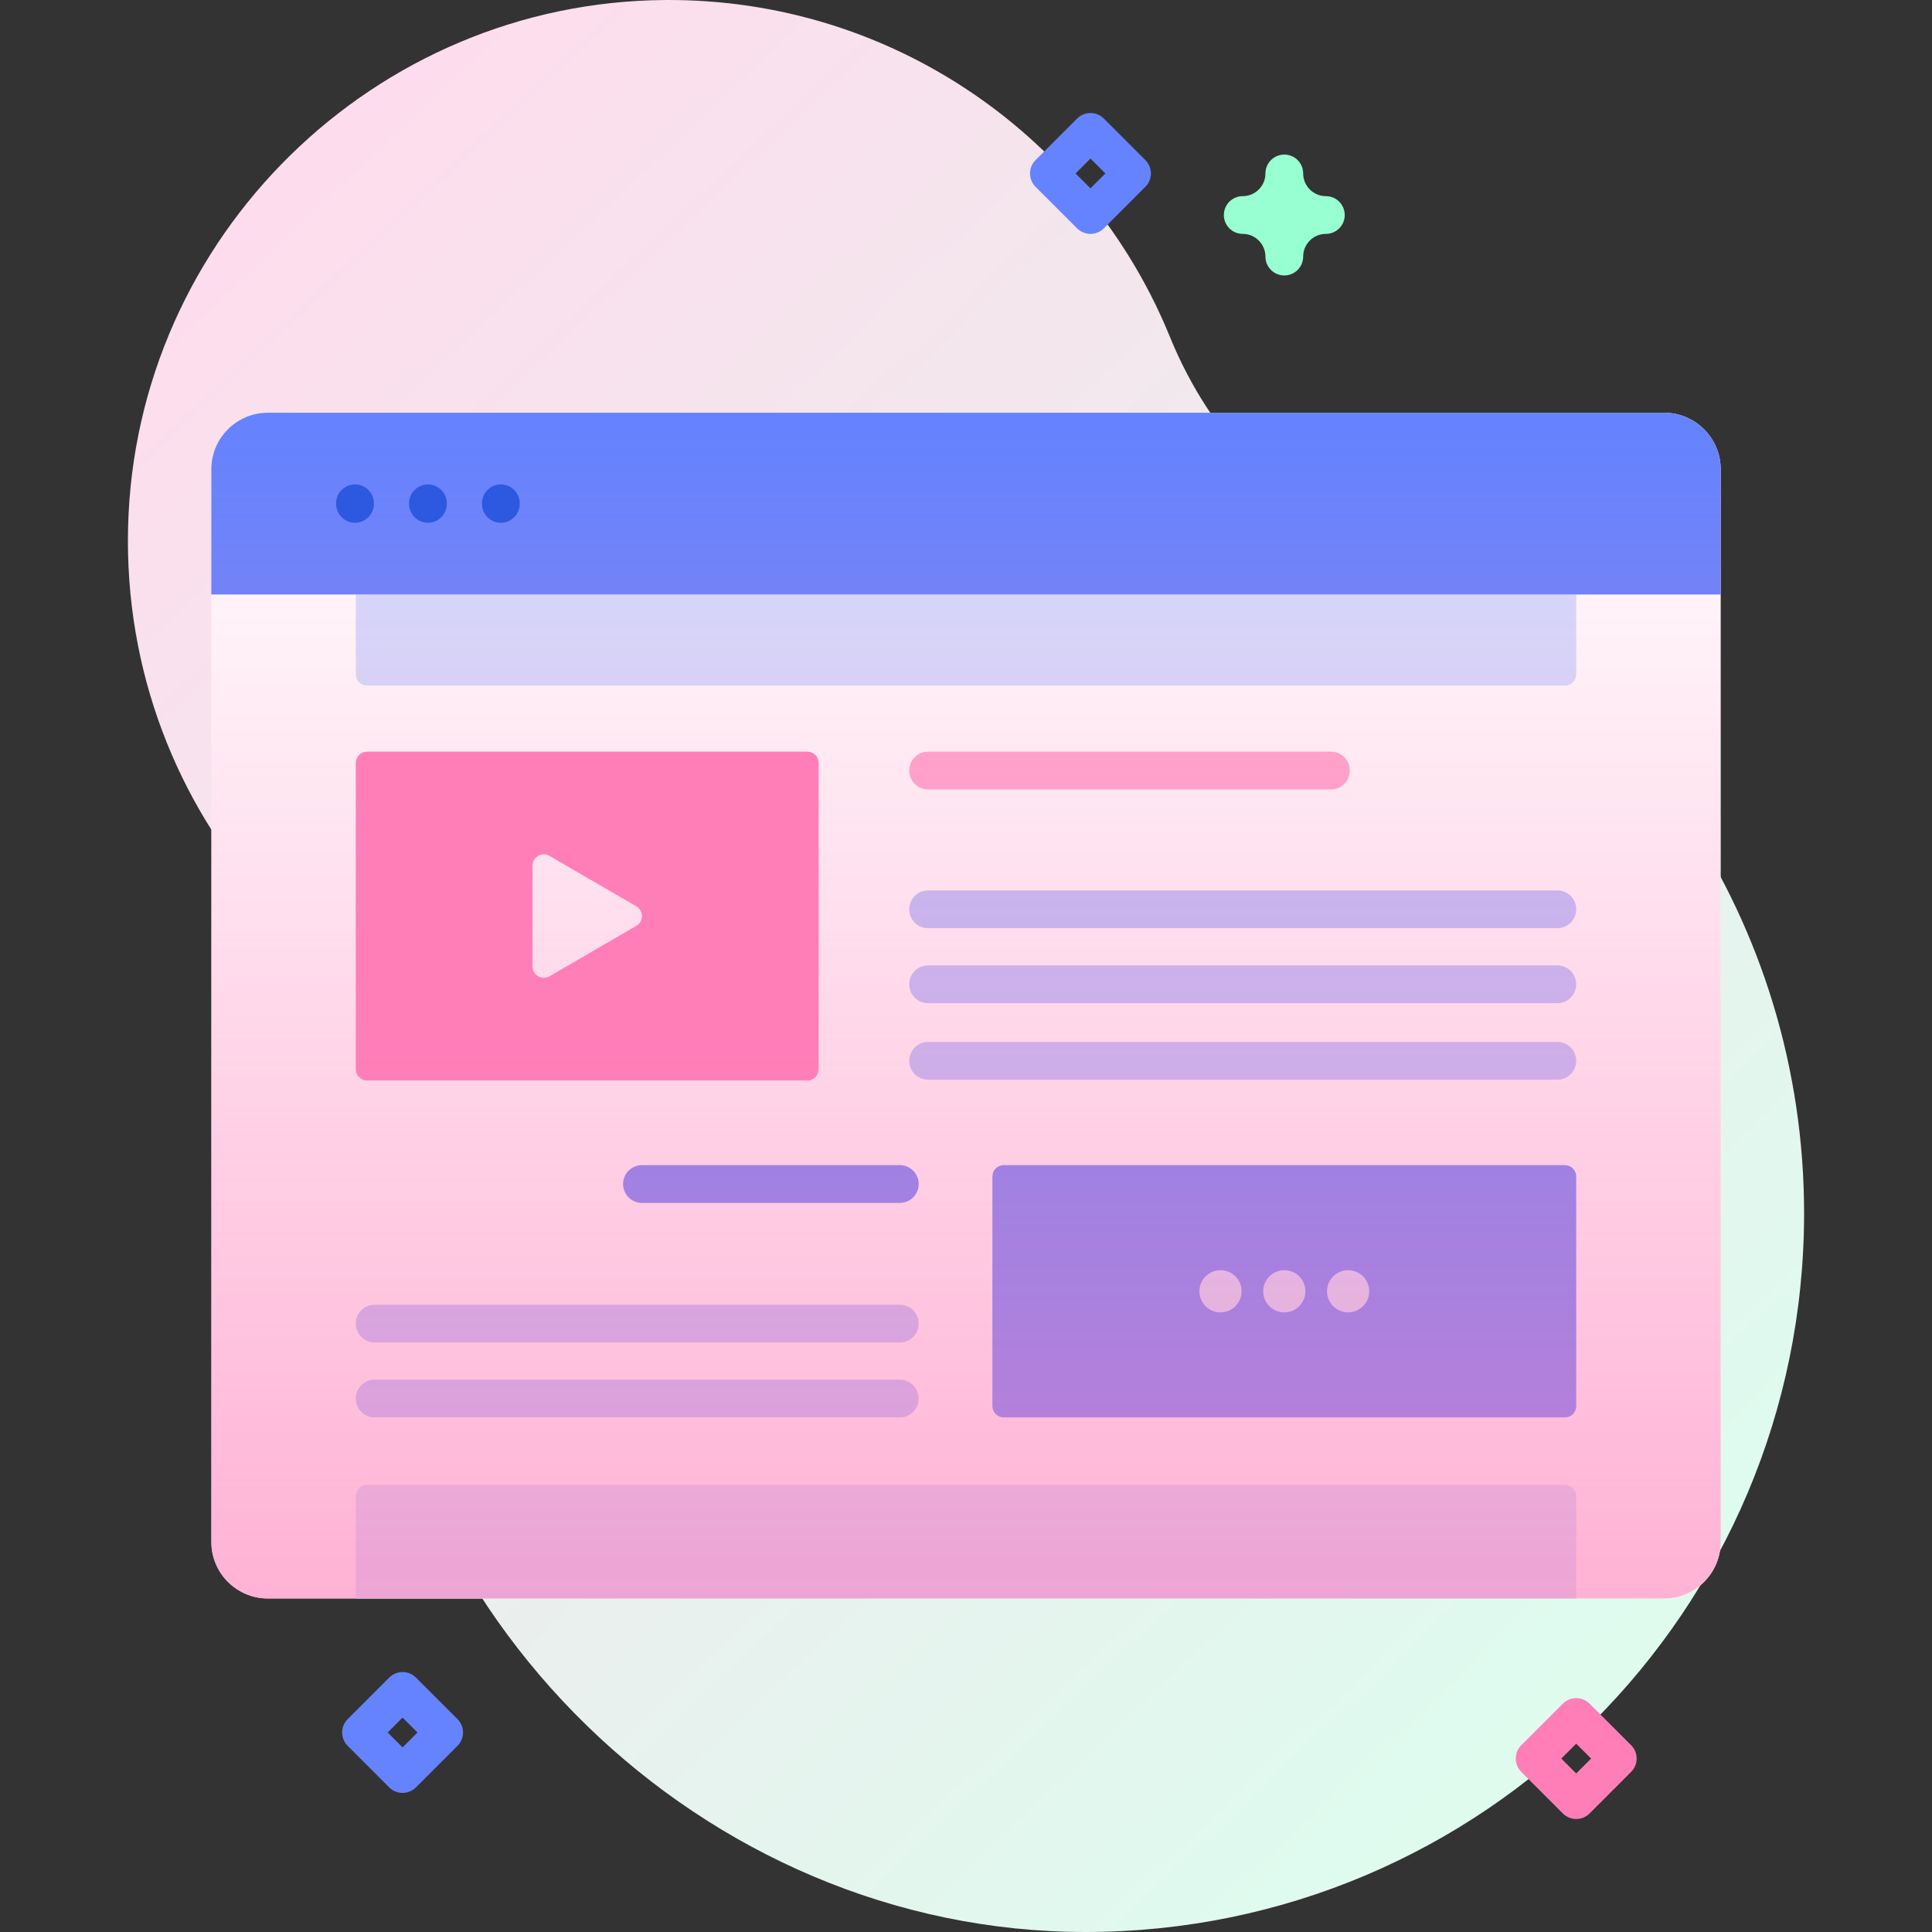 <svg id="Capa_1" enable-background="new 0 0 512 512" height="512" viewBox="0 0 512 512" width="512" xmlns="http://www.w3.org/2000/svg" xmlns:xlink="http://www.w3.org/1999/xlink"><rect x="0" y="0" width="512" height="512" fill="#333333" stroke="none"/><linearGradient id="SVGID_1_" gradientUnits="userSpaceOnUse" x1="28.936" x2="438.263" y1="47.047" y2="480.197"><stop offset="0" stop-color="#ffdbed"/><stop offset="1" stop-color="#dcfdee"/></linearGradient><linearGradient id="SVGID_2_" gradientUnits="userSpaceOnUse" x1="256" x2="256" y1="109.375" y2="423.625"><stop offset=".003" stop-color="#ff7eb8" stop-opacity="0"/><stop offset="1" stop-color="#ff7eb8" stop-opacity=".6"/></linearGradient><g><g><path d="m310.075 89.353c-21.43-52.669-73.271-89.723-133.726-89.35-77.124.475-140.536 62.684-142.407 139.786-.923 38.04 12.978 72.821 36.334 98.983 18.619 20.856 27.963 48.325 27.021 76.268-.125 3.714-.144 7.455-.052 11.22 2.464 101.4 89.087 185.801 190.517 185.74 105.133-.063 190.34-85.31 190.34-190.457 0-77.074-45.784-143.448-111.637-173.423-25.667-11.683-45.762-32.647-56.39-58.767z" fill="url(#SVGID_1_)"/><path d="m456 124.375v284.25c0 8.28-6.72 15-15 15h-370c-8.28 0-15-6.72-15-15v-284.25c0-8.28 6.72-15 15-15h370c8.28 0 15 6.72 15 15z" fill="#fff"/><path d="m417.713 423.624h-323.426v-27.124c0-1.657 1.343-3 3-3h317.425c1.657 0 3 1.343 3 3v27.124z" fill="#d2deff"/><path d="m94.287 157.545h323.425v21.124c0 1.657-1.343 3-3 3h-317.426c-1.657 0-3-1.343-3-3z" fill="#d2deff"/><path d="m456 157.545v-33.171c0-8.284-6.716-15-15-15h-370c-8.284 0-15 6.716-15 15v33.171z" fill="#6583fe"/><path d="m213.954 286.344h-116.667c-1.657 0-3-1.343-3-3v-81.149c0-1.657 1.343-3 3-3h116.667c1.657 0 3 1.343 3 3v81.149c0 1.657-1.343 3-3 3z" fill="#ff7eb8"/><path d="m141.122 229.407v26.724c0 2.313 2.507 3.756 4.507 2.594l22.997-13.362c1.99-1.157 1.99-4.031 0-5.188l-22.997-13.362c-2-1.162-4.507.281-4.507 2.594z" fill="#fff"/><path d="m238.45 355.771h-139.154c-2.766 0-5.008-2.242-5.008-5.008s2.242-5.008 5.008-5.008h139.154c2.766 0 5.008 2.242 5.008 5.008s-2.242 5.008-5.008 5.008z" fill="#b7c5ff"/><path d="m238.45 318.787h-68.32c-2.766 0-5.008-2.242-5.008-5.008s2.242-5.008 5.008-5.008h68.32c2.766 0 5.008 2.242 5.008 5.008s-2.242 5.008-5.008 5.008z" fill="#6583fe"/><path d="m238.45 375.637h-139.154c-2.766 0-5.008-2.242-5.008-5.008s2.242-5.008 5.008-5.008h139.154c2.766 0 5.008 2.242 5.008 5.008 0 2.765-2.242 5.008-5.008 5.008z" fill="#b7c5ff"/><path d="m412.704 245.985h-166.742c-2.766 0-5.008-2.242-5.008-5.008s2.242-5.008 5.008-5.008h166.742c2.766 0 5.008 2.242 5.008 5.008.001 2.766-2.241 5.008-5.008 5.008z" fill="#b7c5ff"/><path d="m352.704 209.211h-106.742c-2.766 0-5.008-2.242-5.008-5.008s2.242-5.008 5.008-5.008h106.742c2.766 0 5.008 2.242 5.008 5.008.001 2.765-2.241 5.008-5.008 5.008z" fill="#ffa8cf"/><path d="m412.704 265.851h-166.742c-2.766 0-5.008-2.242-5.008-5.008s2.242-5.008 5.008-5.008h166.742c2.766 0 5.008 2.242 5.008 5.008.001 2.766-2.241 5.008-5.008 5.008z" fill="#b7c5ff"/><path d="m412.704 286.135h-166.742c-2.766 0-5.008-2.242-5.008-5.008s2.242-5.008 5.008-5.008h166.742c2.766 0 5.008 2.242 5.008 5.008.001 2.765-2.241 5.008-5.008 5.008z" fill="#b7c5ff"/><path d="m414.713 375.637h-148.717c-1.657 0-3-1.343-3-3v-60.866c0-1.657 1.343-3 3-3h148.717c1.657 0 3 1.343 3 3v60.866c0 1.657-1.344 3-3 3z" fill="#6583fe"/><g fill="#d2deff"><circle cx="357.264" cy="342.204" r="5.59"/><circle cx="340.354" cy="342.204" r="5.59"/><circle cx="323.444" cy="342.204" r="5.59"/></g><path d="m456 124.375v284.25c0 8.28-6.72 15-15 15h-370c-8.28 0-15-6.72-15-15v-284.25c0-8.28 6.72-15 15-15h370c8.28 0 15 6.72 15 15z" fill="url(#SVGID_2_)"/><path d="m94.082 138.532c-2.762 0-5-2.239-5-5v-.145c0-2.761 2.238-5 5-5s5 2.239 5 5v.145c0 2.761-2.238 5-5 5z" fill="#2d58e0"/><path d="m113.407 138.532c-2.762 0-5-2.239-5-5v-.145c0-2.761 2.238-5 5-5s5 2.239 5 5v.145c0 2.761-2.238 5-5 5z" fill="#2d58e0"/><path d="m132.731 138.532c-2.762 0-5-2.239-5-5v-.145c0-2.761 2.238-5 5-5s5 2.239 5 5v.145c0 2.761-2.238 5-5 5z" fill="#2d58e0"/></g><g><path d="m106.688 475.142c-1.326 0-2.598-.527-3.535-1.464l-11.018-11.018c-1.953-1.953-1.953-5.119 0-7.071l11.018-11.018c.938-.938 2.209-1.464 3.535-1.464s2.598.527 3.535 1.464l11.019 11.018c.938.938 1.465 2.209 1.465 3.536s-.526 2.598-1.465 3.536l-11.019 11.018c-.937.936-2.208 1.463-3.535 1.463zm-3.946-16.018 3.946 3.947 3.947-3.947-3.947-3.947z" fill="#6583fe"/><path d="m288.982 61.982c-1.326 0-2.598-.527-3.535-1.464l-11.018-11.018c-.938-.938-1.465-2.209-1.465-3.536s.527-2.598 1.465-3.536l11.019-11.018c1.951-1.952 5.119-1.952 7.07 0l11.018 11.018c1.953 1.953 1.953 5.119 0 7.071l-11.018 11.018c-.938.938-2.209 1.465-3.536 1.465zm-3.947-16.018 3.947 3.947 3.946-3.947-3.946-3.947z" fill="#6583fe"/><path d="m417.713 482.054c-1.279 0-2.559-.488-3.535-1.464l-11.019-11.018c-.938-.938-1.465-2.209-1.465-3.536s.526-2.598 1.465-3.536l11.019-11.018c.938-.938 2.209-1.464 3.535-1.464s2.598.527 3.535 1.464l11.018 11.018c1.953 1.953 1.953 5.119 0 7.071l-11.018 11.018c-.976.976-2.256 1.465-3.535 1.465zm-3.947-16.018 3.947 3.947 3.946-3.947-3.946-3.947z" fill="#ff7eb8"/><path d="m340.354 73c-2.762 0-5-2.239-5-5 0-3.318-2.7-6.018-6.019-6.018-2.762 0-5-2.239-5-5s2.238-5 5-5c3.318 0 6.019-2.7 6.019-6.018 0-2.761 2.238-5 5-5s5 2.239 5 5c0 3.318 2.699 6.018 6.018 6.018 2.762 0 5 2.239 5 5s-2.238 5-5 5c-3.318 0-6.018 2.7-6.018 6.018 0 2.761-2.238 5-5 5z" fill="#97ffd2"/></g></g></svg>
